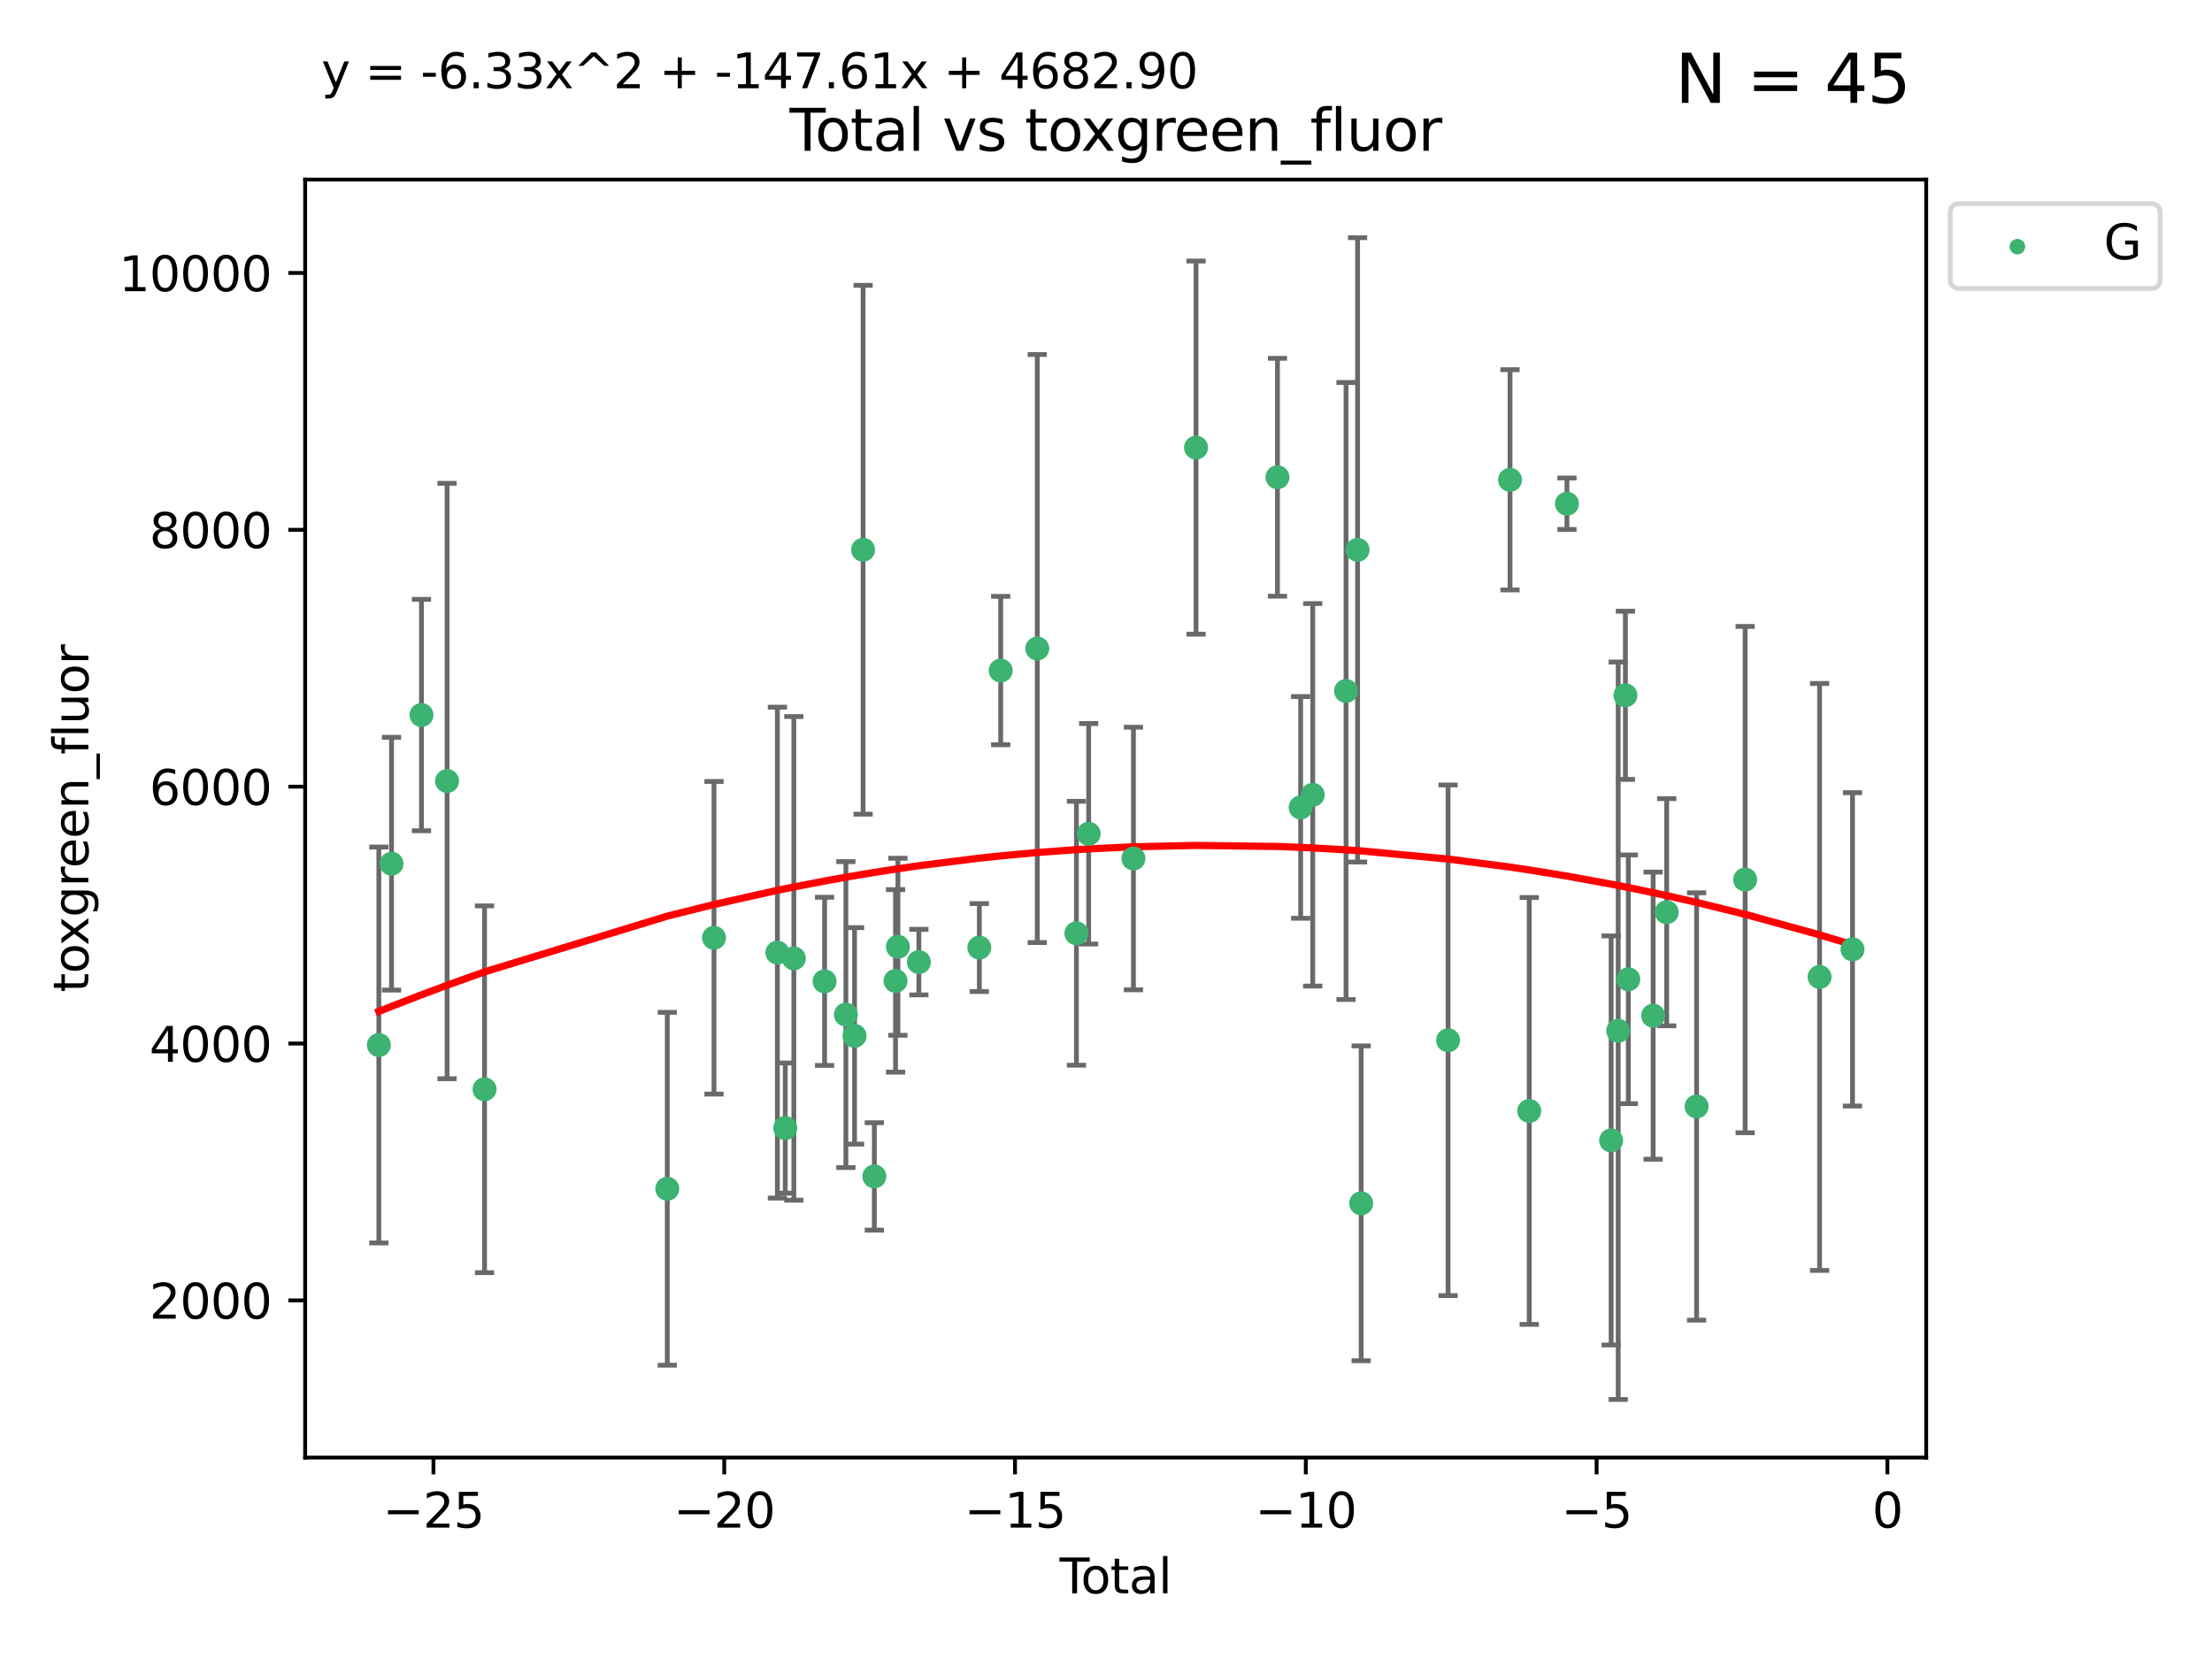<?xml version="1.0" encoding="utf-8" standalone="no"?>
<!DOCTYPE svg PUBLIC "-//W3C//DTD SVG 1.1//EN"
  "http://www.w3.org/Graphics/SVG/1.1/DTD/svg11.dtd">
<svg xmlns:xlink="http://www.w3.org/1999/xlink" width="460.8pt" height="345.6pt" viewBox="0 0 460.8 345.6" xmlns="http://www.w3.org/2000/svg" version="1.1">
 <defs>
  <style type="text/css">*{stroke-linejoin: round; stroke-linecap: butt}</style>
 </defs>
 <g id="figure_1">
  <g id="patch_1">
   <path d="M 0 345.6 
L 460.8 345.6 
L 460.8 0 
L 0 0 
z
" style="fill: #ffffff"/>
  </g>
  <g id="axes_1">
   <g id="patch_2">
    <path d="M 63.571 303.64 
L 401.26 303.64 
L 401.26 37.411 
L 63.571 37.411 
z
" style="fill: #ffffff"/>
   </g>
   <g id="PathCollection_1">
    <defs>
     <path id="maad8ea89c5" d="M 0 1.118 
C 0.297 1.118 0.581 1 0.791 0.791 
C 1 0.581 1.118 0.297 1.118 0 
C 1.118 -0.297 1 -0.581 0.791 -0.791 
C 0.581 -1 0.297 -1.118 0 -1.118 
C -0.297 -1.118 -0.581 -1 -0.791 -0.791 
C -1 -0.581 -1.118 -0.297 -1.118 0 
C -1.118 0.297 -1 0.581 -0.791 0.791 
C -0.581 1 -0.297 1.118 0 1.118 
z
" style="stroke: #3cb371"/>
    </defs>
    <g clip-path="url(#p3336260e0e)">
     <use xlink:href="#maad8ea89c5" x="78.921" y="217.692" style="fill: #3cb371; stroke: #3cb371"/>
     <use xlink:href="#maad8ea89c5" x="81.562" y="179.924" style="fill: #3cb371; stroke: #3cb371"/>
     <use xlink:href="#maad8ea89c5" x="87.8" y="148.955" style="fill: #3cb371; stroke: #3cb371"/>
     <use xlink:href="#maad8ea89c5" x="93.131" y="162.702" style="fill: #3cb371; stroke: #3cb371"/>
     <use xlink:href="#maad8ea89c5" x="100.939" y="226.917" style="fill: #3cb371; stroke: #3cb371"/>
     <use xlink:href="#maad8ea89c5" x="139.007" y="247.642" style="fill: #3cb371; stroke: #3cb371"/>
     <use xlink:href="#maad8ea89c5" x="148.742" y="195.354" style="fill: #3cb371; stroke: #3cb371"/>
     <use xlink:href="#maad8ea89c5" x="161.943" y="198.448" style="fill: #3cb371; stroke: #3cb371"/>
     <use xlink:href="#maad8ea89c5" x="163.585" y="234.997" style="fill: #3cb371; stroke: #3cb371"/>
     <use xlink:href="#maad8ea89c5" x="165.37" y="199.647" style="fill: #3cb371; stroke: #3cb371"/>
     <use xlink:href="#maad8ea89c5" x="171.779" y="204.432" style="fill: #3cb371; stroke: #3cb371"/>
     <use xlink:href="#maad8ea89c5" x="176.214" y="211.359" style="fill: #3cb371; stroke: #3cb371"/>
     <use xlink:href="#maad8ea89c5" x="178.016" y="215.793" style="fill: #3cb371; stroke: #3cb371"/>
     <use xlink:href="#maad8ea89c5" x="179.798" y="114.527" style="fill: #3cb371; stroke: #3cb371"/>
     <use xlink:href="#maad8ea89c5" x="182.142" y="245.07" style="fill: #3cb371; stroke: #3cb371"/>
     <use xlink:href="#maad8ea89c5" x="186.557" y="204.339" style="fill: #3cb371; stroke: #3cb371"/>
     <use xlink:href="#maad8ea89c5" x="187.053" y="197.232" style="fill: #3cb371; stroke: #3cb371"/>
     <use xlink:href="#maad8ea89c5" x="191.418" y="200.427" style="fill: #3cb371; stroke: #3cb371"/>
     <use xlink:href="#maad8ea89c5" x="204.011" y="197.396" style="fill: #3cb371; stroke: #3cb371"/>
     <use xlink:href="#maad8ea89c5" x="208.464" y="139.691" style="fill: #3cb371; stroke: #3cb371"/>
     <use xlink:href="#maad8ea89c5" x="216.081" y="135.098" style="fill: #3cb371; stroke: #3cb371"/>
     <use xlink:href="#maad8ea89c5" x="224.238" y="194.415" style="fill: #3cb371; stroke: #3cb371"/>
     <use xlink:href="#maad8ea89c5" x="226.79" y="173.693" style="fill: #3cb371; stroke: #3cb371"/>
     <use xlink:href="#maad8ea89c5" x="236.117" y="178.846" style="fill: #3cb371; stroke: #3cb371"/>
     <use xlink:href="#maad8ea89c5" x="249.157" y="93.246" style="fill: #3cb371; stroke: #3cb371"/>
     <use xlink:href="#maad8ea89c5" x="266.116" y="99.42" style="fill: #3cb371; stroke: #3cb371"/>
     <use xlink:href="#maad8ea89c5" x="270.948" y="168.202" style="fill: #3cb371; stroke: #3cb371"/>
     <use xlink:href="#maad8ea89c5" x="273.467" y="165.575" style="fill: #3cb371; stroke: #3cb371"/>
     <use xlink:href="#maad8ea89c5" x="280.402" y="143.942" style="fill: #3cb371; stroke: #3cb371"/>
     <use xlink:href="#maad8ea89c5" x="282.809" y="114.54" style="fill: #3cb371; stroke: #3cb371"/>
     <use xlink:href="#maad8ea89c5" x="283.556" y="250.674" style="fill: #3cb371; stroke: #3cb371"/>
     <use xlink:href="#maad8ea89c5" x="301.663" y="216.708" style="fill: #3cb371; stroke: #3cb371"/>
     <use xlink:href="#maad8ea89c5" x="314.565" y="99.96" style="fill: #3cb371; stroke: #3cb371"/>
     <use xlink:href="#maad8ea89c5" x="318.569" y="231.435" style="fill: #3cb371; stroke: #3cb371"/>
     <use xlink:href="#maad8ea89c5" x="326.424" y="104.935" style="fill: #3cb371; stroke: #3cb371"/>
     <use xlink:href="#maad8ea89c5" x="335.629" y="237.574" style="fill: #3cb371; stroke: #3cb371"/>
     <use xlink:href="#maad8ea89c5" x="337.1" y="214.723" style="fill: #3cb371; stroke: #3cb371"/>
     <use xlink:href="#maad8ea89c5" x="338.599" y="144.847" style="fill: #3cb371; stroke: #3cb371"/>
     <use xlink:href="#maad8ea89c5" x="339.206" y="204.003" style="fill: #3cb371; stroke: #3cb371"/>
     <use xlink:href="#maad8ea89c5" x="344.377" y="211.582" style="fill: #3cb371; stroke: #3cb371"/>
     <use xlink:href="#maad8ea89c5" x="347.205" y="190.036" style="fill: #3cb371; stroke: #3cb371"/>
     <use xlink:href="#maad8ea89c5" x="353.435" y="230.501" style="fill: #3cb371; stroke: #3cb371"/>
     <use xlink:href="#maad8ea89c5" x="363.546" y="183.235" style="fill: #3cb371; stroke: #3cb371"/>
     <use xlink:href="#maad8ea89c5" x="379.054" y="203.518" style="fill: #3cb371; stroke: #3cb371"/>
     <use xlink:href="#maad8ea89c5" x="385.911" y="197.768" style="fill: #3cb371; stroke: #3cb371"/>
    </g>
   </g>
   <g id="matplotlib.axis_1">
    <g id="xtick_1">
     <g id="line2d_1">
      <defs>
       <path id="mb32207f433" d="M 0 0 
L 0 3.5 
" style="stroke: #000000; stroke-width: 0.8"/>
      </defs>
      <g>
       <use xlink:href="#mb32207f433" x="90.297" y="303.64" style="stroke: #000000; stroke-width: 0.8"/>
      </g>
     </g>
     <g id="text_1">
      <!-- −25 -->
      <g transform="translate(79.745 318.238)scale(0.1 -0.1)">
       <defs>
        <path id="DejaVuSans-2212" d="M 678 2272 
L 4684 2272 
L 4684 1741 
L 678 1741 
L 678 2272 
z
" transform="scale(0.016)"/>
        <path id="DejaVuSans-32" d="M 1228 531 
L 3431 531 
L 3431 0 
L 469 0 
L 469 531 
Q 828 903 1448 1529 
Q 2069 2156 2228 2338 
Q 2531 2678 2651 2914 
Q 2772 3150 2772 3378 
Q 2772 3750 2511 3984 
Q 2250 4219 1831 4219 
Q 1534 4219 1204 4116 
Q 875 4013 500 3803 
L 500 4441 
Q 881 4594 1212 4672 
Q 1544 4750 1819 4750 
Q 2544 4750 2975 4387 
Q 3406 4025 3406 3419 
Q 3406 3131 3298 2873 
Q 3191 2616 2906 2266 
Q 2828 2175 2409 1742 
Q 1991 1309 1228 531 
z
" transform="scale(0.016)"/>
        <path id="DejaVuSans-35" d="M 691 4666 
L 3169 4666 
L 3169 4134 
L 1269 4134 
L 1269 2991 
Q 1406 3038 1543 3061 
Q 1681 3084 1819 3084 
Q 2600 3084 3056 2656 
Q 3513 2228 3513 1497 
Q 3513 744 3044 326 
Q 2575 -91 1722 -91 
Q 1428 -91 1123 -41 
Q 819 9 494 109 
L 494 744 
Q 775 591 1075 516 
Q 1375 441 1709 441 
Q 2250 441 2565 725 
Q 2881 1009 2881 1497 
Q 2881 1984 2565 2268 
Q 2250 2553 1709 2553 
Q 1456 2553 1204 2497 
Q 953 2441 691 2322 
L 691 4666 
z
" transform="scale(0.016)"/>
       </defs>
       <use xlink:href="#DejaVuSans-2212"/>
       <use xlink:href="#DejaVuSans-32" x="83.789"/>
       <use xlink:href="#DejaVuSans-35" x="147.412"/>
      </g>
     </g>
    </g>
    <g id="xtick_2">
     <g id="line2d_2">
      <g>
       <use xlink:href="#mb32207f433" x="150.873" y="303.64" style="stroke: #000000; stroke-width: 0.8"/>
      </g>
     </g>
     <g id="text_2">
      <!-- −20 -->
      <g transform="translate(140.321 318.238)scale(0.1 -0.1)">
       <defs>
        <path id="DejaVuSans-30" d="M 2034 4250 
Q 1547 4250 1301 3770 
Q 1056 3291 1056 2328 
Q 1056 1369 1301 889 
Q 1547 409 2034 409 
Q 2525 409 2770 889 
Q 3016 1369 3016 2328 
Q 3016 3291 2770 3770 
Q 2525 4250 2034 4250 
z
M 2034 4750 
Q 2819 4750 3233 4129 
Q 3647 3509 3647 2328 
Q 3647 1150 3233 529 
Q 2819 -91 2034 -91 
Q 1250 -91 836 529 
Q 422 1150 422 2328 
Q 422 3509 836 4129 
Q 1250 4750 2034 4750 
z
" transform="scale(0.016)"/>
       </defs>
       <use xlink:href="#DejaVuSans-2212"/>
       <use xlink:href="#DejaVuSans-32" x="83.789"/>
       <use xlink:href="#DejaVuSans-30" x="147.412"/>
      </g>
     </g>
    </g>
    <g id="xtick_3">
     <g id="line2d_3">
      <g>
       <use xlink:href="#mb32207f433" x="211.449" y="303.64" style="stroke: #000000; stroke-width: 0.8"/>
      </g>
     </g>
     <g id="text_3">
      <!-- −15 -->
      <g transform="translate(200.897 318.238)scale(0.1 -0.1)">
       <defs>
        <path id="DejaVuSans-31" d="M 794 531 
L 1825 531 
L 1825 4091 
L 703 3866 
L 703 4441 
L 1819 4666 
L 2450 4666 
L 2450 531 
L 3481 531 
L 3481 0 
L 794 0 
L 794 531 
z
" transform="scale(0.016)"/>
       </defs>
       <use xlink:href="#DejaVuSans-2212"/>
       <use xlink:href="#DejaVuSans-31" x="83.789"/>
       <use xlink:href="#DejaVuSans-35" x="147.412"/>
      </g>
     </g>
    </g>
    <g id="xtick_4">
     <g id="line2d_4">
      <g>
       <use xlink:href="#mb32207f433" x="272.025" y="303.64" style="stroke: #000000; stroke-width: 0.8"/>
      </g>
     </g>
     <g id="text_4">
      <!-- −10 -->
      <g transform="translate(261.473 318.238)scale(0.1 -0.1)">
       <use xlink:href="#DejaVuSans-2212"/>
       <use xlink:href="#DejaVuSans-31" x="83.789"/>
       <use xlink:href="#DejaVuSans-30" x="147.412"/>
      </g>
     </g>
    </g>
    <g id="xtick_5">
     <g id="line2d_5">
      <g>
       <use xlink:href="#mb32207f433" x="332.601" y="303.64" style="stroke: #000000; stroke-width: 0.8"/>
      </g>
     </g>
     <g id="text_5">
      <!-- −5 -->
      <g transform="translate(325.23 318.238)scale(0.1 -0.1)">
       <use xlink:href="#DejaVuSans-2212"/>
       <use xlink:href="#DejaVuSans-35" x="83.789"/>
      </g>
     </g>
    </g>
    <g id="xtick_6">
     <g id="line2d_6">
      <g>
       <use xlink:href="#mb32207f433" x="393.177" y="303.64" style="stroke: #000000; stroke-width: 0.8"/>
      </g>
     </g>
     <g id="text_6">
      <!-- 0 -->
      <g transform="translate(389.996 318.238)scale(0.1 -0.1)">
       <use xlink:href="#DejaVuSans-30"/>
      </g>
     </g>
    </g>
    <g id="text_7">
     <!-- Total -->
     <g transform="translate(220.739 331.917)scale(0.1 -0.1)">
      <defs>
       <path id="DejaVuSans-54" d="M -19 4666 
L 3928 4666 
L 3928 4134 
L 2272 4134 
L 2272 0 
L 1638 0 
L 1638 4134 
L -19 4134 
L -19 4666 
z
" transform="scale(0.016)"/>
       <path id="DejaVuSans-6f" d="M 1959 3097 
Q 1497 3097 1228 2736 
Q 959 2375 959 1747 
Q 959 1119 1226 758 
Q 1494 397 1959 397 
Q 2419 397 2687 759 
Q 2956 1122 2956 1747 
Q 2956 2369 2687 2733 
Q 2419 3097 1959 3097 
z
M 1959 3584 
Q 2709 3584 3137 3096 
Q 3566 2609 3566 1747 
Q 3566 888 3137 398 
Q 2709 -91 1959 -91 
Q 1206 -91 779 398 
Q 353 888 353 1747 
Q 353 2609 779 3096 
Q 1206 3584 1959 3584 
z
" transform="scale(0.016)"/>
       <path id="DejaVuSans-74" d="M 1172 4494 
L 1172 3500 
L 2356 3500 
L 2356 3053 
L 1172 3053 
L 1172 1153 
Q 1172 725 1289 603 
Q 1406 481 1766 481 
L 2356 481 
L 2356 0 
L 1766 0 
Q 1100 0 847 248 
Q 594 497 594 1153 
L 594 3053 
L 172 3053 
L 172 3500 
L 594 3500 
L 594 4494 
L 1172 4494 
z
" transform="scale(0.016)"/>
       <path id="DejaVuSans-61" d="M 2194 1759 
Q 1497 1759 1228 1600 
Q 959 1441 959 1056 
Q 959 750 1161 570 
Q 1363 391 1709 391 
Q 2188 391 2477 730 
Q 2766 1069 2766 1631 
L 2766 1759 
L 2194 1759 
z
M 3341 1997 
L 3341 0 
L 2766 0 
L 2766 531 
Q 2569 213 2275 61 
Q 1981 -91 1556 -91 
Q 1019 -91 701 211 
Q 384 513 384 1019 
Q 384 1609 779 1909 
Q 1175 2209 1959 2209 
L 2766 2209 
L 2766 2266 
Q 2766 2663 2505 2880 
Q 2244 3097 1772 3097 
Q 1472 3097 1187 3025 
Q 903 2953 641 2809 
L 641 3341 
Q 956 3463 1253 3523 
Q 1550 3584 1831 3584 
Q 2591 3584 2966 3190 
Q 3341 2797 3341 1997 
z
" transform="scale(0.016)"/>
       <path id="DejaVuSans-6c" d="M 603 4863 
L 1178 4863 
L 1178 0 
L 603 0 
L 603 4863 
z
" transform="scale(0.016)"/>
      </defs>
      <use xlink:href="#DejaVuSans-54"/>
      <use xlink:href="#DejaVuSans-6f" x="44.084"/>
      <use xlink:href="#DejaVuSans-74" x="105.266"/>
      <use xlink:href="#DejaVuSans-61" x="144.475"/>
      <use xlink:href="#DejaVuSans-6c" x="205.754"/>
     </g>
    </g>
   </g>
   <g id="matplotlib.axis_2">
    <g id="ytick_1">
     <g id="line2d_7">
      <defs>
       <path id="mdc0aa11289" d="M 0 0 
L -3.5 0 
" style="stroke: #000000; stroke-width: 0.8"/>
      </defs>
      <g>
       <use xlink:href="#mdc0aa11289" x="63.571" y="270.896" style="stroke: #000000; stroke-width: 0.8"/>
      </g>
     </g>
     <g id="text_8">
      <!-- 2000 -->
      <g transform="translate(31.121 274.695)scale(0.1 -0.1)">
       <use xlink:href="#DejaVuSans-32"/>
       <use xlink:href="#DejaVuSans-30" x="63.623"/>
       <use xlink:href="#DejaVuSans-30" x="127.246"/>
       <use xlink:href="#DejaVuSans-30" x="190.869"/>
      </g>
     </g>
    </g>
    <g id="ytick_2">
     <g id="line2d_8">
      <g>
       <use xlink:href="#mdc0aa11289" x="63.571" y="217.387" style="stroke: #000000; stroke-width: 0.8"/>
      </g>
     </g>
     <g id="text_9">
      <!-- 4000 -->
      <g transform="translate(31.121 221.187)scale(0.1 -0.1)">
       <defs>
        <path id="DejaVuSans-34" d="M 2419 4116 
L 825 1625 
L 2419 1625 
L 2419 4116 
z
M 2253 4666 
L 3047 4666 
L 3047 1625 
L 3713 1625 
L 3713 1100 
L 3047 1100 
L 3047 0 
L 2419 0 
L 2419 1100 
L 313 1100 
L 313 1709 
L 2253 4666 
z
" transform="scale(0.016)"/>
       </defs>
       <use xlink:href="#DejaVuSans-34"/>
       <use xlink:href="#DejaVuSans-30" x="63.623"/>
       <use xlink:href="#DejaVuSans-30" x="127.246"/>
       <use xlink:href="#DejaVuSans-30" x="190.869"/>
      </g>
     </g>
    </g>
    <g id="ytick_3">
     <g id="line2d_9">
      <g>
       <use xlink:href="#mdc0aa11289" x="63.571" y="163.879" style="stroke: #000000; stroke-width: 0.8"/>
      </g>
     </g>
     <g id="text_10">
      <!-- 6000 -->
      <g transform="translate(31.121 167.678)scale(0.1 -0.1)">
       <defs>
        <path id="DejaVuSans-36" d="M 2113 2584 
Q 1688 2584 1439 2293 
Q 1191 2003 1191 1497 
Q 1191 994 1439 701 
Q 1688 409 2113 409 
Q 2538 409 2786 701 
Q 3034 994 3034 1497 
Q 3034 2003 2786 2293 
Q 2538 2584 2113 2584 
z
M 3366 4563 
L 3366 3988 
Q 3128 4100 2886 4159 
Q 2644 4219 2406 4219 
Q 1781 4219 1451 3797 
Q 1122 3375 1075 2522 
Q 1259 2794 1537 2939 
Q 1816 3084 2150 3084 
Q 2853 3084 3261 2657 
Q 3669 2231 3669 1497 
Q 3669 778 3244 343 
Q 2819 -91 2113 -91 
Q 1303 -91 875 529 
Q 447 1150 447 2328 
Q 447 3434 972 4092 
Q 1497 4750 2381 4750 
Q 2619 4750 2861 4703 
Q 3103 4656 3366 4563 
z
" transform="scale(0.016)"/>
       </defs>
       <use xlink:href="#DejaVuSans-36"/>
       <use xlink:href="#DejaVuSans-30" x="63.623"/>
       <use xlink:href="#DejaVuSans-30" x="127.246"/>
       <use xlink:href="#DejaVuSans-30" x="190.869"/>
      </g>
     </g>
    </g>
    <g id="ytick_4">
     <g id="line2d_10">
      <g>
       <use xlink:href="#mdc0aa11289" x="63.571" y="110.37" style="stroke: #000000; stroke-width: 0.8"/>
      </g>
     </g>
     <g id="text_11">
      <!-- 8000 -->
      <g transform="translate(31.121 114.169)scale(0.1 -0.1)">
       <defs>
        <path id="DejaVuSans-38" d="M 2034 2216 
Q 1584 2216 1326 1975 
Q 1069 1734 1069 1313 
Q 1069 891 1326 650 
Q 1584 409 2034 409 
Q 2484 409 2743 651 
Q 3003 894 3003 1313 
Q 3003 1734 2745 1975 
Q 2488 2216 2034 2216 
z
M 1403 2484 
Q 997 2584 770 2862 
Q 544 3141 544 3541 
Q 544 4100 942 4425 
Q 1341 4750 2034 4750 
Q 2731 4750 3128 4425 
Q 3525 4100 3525 3541 
Q 3525 3141 3298 2862 
Q 3072 2584 2669 2484 
Q 3125 2378 3379 2068 
Q 3634 1759 3634 1313 
Q 3634 634 3220 271 
Q 2806 -91 2034 -91 
Q 1263 -91 848 271 
Q 434 634 434 1313 
Q 434 1759 690 2068 
Q 947 2378 1403 2484 
z
M 1172 3481 
Q 1172 3119 1398 2916 
Q 1625 2713 2034 2713 
Q 2441 2713 2670 2916 
Q 2900 3119 2900 3481 
Q 2900 3844 2670 4047 
Q 2441 4250 2034 4250 
Q 1625 4250 1398 4047 
Q 1172 3844 1172 3481 
z
" transform="scale(0.016)"/>
       </defs>
       <use xlink:href="#DejaVuSans-38"/>
       <use xlink:href="#DejaVuSans-30" x="63.623"/>
       <use xlink:href="#DejaVuSans-30" x="127.246"/>
       <use xlink:href="#DejaVuSans-30" x="190.869"/>
      </g>
     </g>
    </g>
    <g id="ytick_5">
     <g id="line2d_11">
      <g>
       <use xlink:href="#mdc0aa11289" x="63.571" y="56.861" style="stroke: #000000; stroke-width: 0.8"/>
      </g>
     </g>
     <g id="text_12">
      <!-- 10000 -->
      <g transform="translate(24.759 60.661)scale(0.1 -0.1)">
       <use xlink:href="#DejaVuSans-31"/>
       <use xlink:href="#DejaVuSans-30" x="63.623"/>
       <use xlink:href="#DejaVuSans-30" x="127.246"/>
       <use xlink:href="#DejaVuSans-30" x="190.869"/>
       <use xlink:href="#DejaVuSans-30" x="254.492"/>
      </g>
     </g>
    </g>
    <g id="text_13">
     <!-- toxgreen_fluor -->
     <g transform="translate(18.401 206.72)rotate(-90)scale(0.1 -0.1)">
      <defs>
       <path id="DejaVuSans-78" d="M 3513 3500 
L 2247 1797 
L 3578 0 
L 2900 0 
L 1881 1375 
L 863 0 
L 184 0 
L 1544 1831 
L 300 3500 
L 978 3500 
L 1906 2253 
L 2834 3500 
L 3513 3500 
z
" transform="scale(0.016)"/>
       <path id="DejaVuSans-67" d="M 2906 1791 
Q 2906 2416 2648 2759 
Q 2391 3103 1925 3103 
Q 1463 3103 1205 2759 
Q 947 2416 947 1791 
Q 947 1169 1205 825 
Q 1463 481 1925 481 
Q 2391 481 2648 825 
Q 2906 1169 2906 1791 
z
M 3481 434 
Q 3481 -459 3084 -895 
Q 2688 -1331 1869 -1331 
Q 1566 -1331 1297 -1286 
Q 1028 -1241 775 -1147 
L 775 -588 
Q 1028 -725 1275 -790 
Q 1522 -856 1778 -856 
Q 2344 -856 2625 -561 
Q 2906 -266 2906 331 
L 2906 616 
Q 2728 306 2450 153 
Q 2172 0 1784 0 
Q 1141 0 747 490 
Q 353 981 353 1791 
Q 353 2603 747 3093 
Q 1141 3584 1784 3584 
Q 2172 3584 2450 3431 
Q 2728 3278 2906 2969 
L 2906 3500 
L 3481 3500 
L 3481 434 
z
" transform="scale(0.016)"/>
       <path id="DejaVuSans-72" d="M 2631 2963 
Q 2534 3019 2420 3045 
Q 2306 3072 2169 3072 
Q 1681 3072 1420 2755 
Q 1159 2438 1159 1844 
L 1159 0 
L 581 0 
L 581 3500 
L 1159 3500 
L 1159 2956 
Q 1341 3275 1631 3429 
Q 1922 3584 2338 3584 
Q 2397 3584 2469 3576 
Q 2541 3569 2628 3553 
L 2631 2963 
z
" transform="scale(0.016)"/>
       <path id="DejaVuSans-65" d="M 3597 1894 
L 3597 1613 
L 953 1613 
Q 991 1019 1311 708 
Q 1631 397 2203 397 
Q 2534 397 2845 478 
Q 3156 559 3463 722 
L 3463 178 
Q 3153 47 2828 -22 
Q 2503 -91 2169 -91 
Q 1331 -91 842 396 
Q 353 884 353 1716 
Q 353 2575 817 3079 
Q 1281 3584 2069 3584 
Q 2775 3584 3186 3129 
Q 3597 2675 3597 1894 
z
M 3022 2063 
Q 3016 2534 2758 2815 
Q 2500 3097 2075 3097 
Q 1594 3097 1305 2825 
Q 1016 2553 972 2059 
L 3022 2063 
z
" transform="scale(0.016)"/>
       <path id="DejaVuSans-6e" d="M 3513 2113 
L 3513 0 
L 2938 0 
L 2938 2094 
Q 2938 2591 2744 2837 
Q 2550 3084 2163 3084 
Q 1697 3084 1428 2787 
Q 1159 2491 1159 1978 
L 1159 0 
L 581 0 
L 581 3500 
L 1159 3500 
L 1159 2956 
Q 1366 3272 1645 3428 
Q 1925 3584 2291 3584 
Q 2894 3584 3203 3211 
Q 3513 2838 3513 2113 
z
" transform="scale(0.016)"/>
       <path id="DejaVuSans-5f" d="M 3263 -1063 
L 3263 -1509 
L -63 -1509 
L -63 -1063 
L 3263 -1063 
z
" transform="scale(0.016)"/>
       <path id="DejaVuSans-66" d="M 2375 4863 
L 2375 4384 
L 1825 4384 
Q 1516 4384 1395 4259 
Q 1275 4134 1275 3809 
L 1275 3500 
L 2222 3500 
L 2222 3053 
L 1275 3053 
L 1275 0 
L 697 0 
L 697 3053 
L 147 3053 
L 147 3500 
L 697 3500 
L 697 3744 
Q 697 4328 969 4595 
Q 1241 4863 1831 4863 
L 2375 4863 
z
" transform="scale(0.016)"/>
       <path id="DejaVuSans-75" d="M 544 1381 
L 544 3500 
L 1119 3500 
L 1119 1403 
Q 1119 906 1312 657 
Q 1506 409 1894 409 
Q 2359 409 2629 706 
Q 2900 1003 2900 1516 
L 2900 3500 
L 3475 3500 
L 3475 0 
L 2900 0 
L 2900 538 
Q 2691 219 2414 64 
Q 2138 -91 1772 -91 
Q 1169 -91 856 284 
Q 544 659 544 1381 
z
M 1991 3584 
L 1991 3584 
z
" transform="scale(0.016)"/>
      </defs>
      <use xlink:href="#DejaVuSans-74"/>
      <use xlink:href="#DejaVuSans-6f" x="39.209"/>
      <use xlink:href="#DejaVuSans-78" x="97.266"/>
      <use xlink:href="#DejaVuSans-67" x="156.445"/>
      <use xlink:href="#DejaVuSans-72" x="219.922"/>
      <use xlink:href="#DejaVuSans-65" x="258.785"/>
      <use xlink:href="#DejaVuSans-65" x="320.309"/>
      <use xlink:href="#DejaVuSans-6e" x="381.832"/>
      <use xlink:href="#DejaVuSans-5f" x="445.211"/>
      <use xlink:href="#DejaVuSans-66" x="495.211"/>
      <use xlink:href="#DejaVuSans-6c" x="530.416"/>
      <use xlink:href="#DejaVuSans-75" x="558.199"/>
      <use xlink:href="#DejaVuSans-6f" x="621.578"/>
      <use xlink:href="#DejaVuSans-72" x="682.76"/>
     </g>
    </g>
   </g>
   <g id="LineCollection_1">
    <path d="M 78.921 258.929 
L 78.921 176.455 
" clip-path="url(#p3336260e0e)" style="fill: none; stroke: #696969"/>
    <path d="M 81.562 206.253 
L 81.562 153.596 
" clip-path="url(#p3336260e0e)" style="fill: none; stroke: #696969"/>
    <path d="M 87.8 173.059 
L 87.8 124.851 
" clip-path="url(#p3336260e0e)" style="fill: none; stroke: #696969"/>
    <path d="M 93.131 224.724 
L 93.131 100.679 
" clip-path="url(#p3336260e0e)" style="fill: none; stroke: #696969"/>
    <path d="M 100.939 265.123 
L 100.939 188.71 
" clip-path="url(#p3336260e0e)" style="fill: none; stroke: #696969"/>
    <path d="M 139.007 284.396 
L 139.007 210.889 
" clip-path="url(#p3336260e0e)" style="fill: none; stroke: #696969"/>
    <path d="M 148.742 227.918 
L 148.742 162.79 
" clip-path="url(#p3336260e0e)" style="fill: none; stroke: #696969"/>
    <path d="M 161.943 249.582 
L 161.943 147.314 
" clip-path="url(#p3336260e0e)" style="fill: none; stroke: #696969"/>
    <path d="M 163.585 248.553 
L 163.585 221.44 
" clip-path="url(#p3336260e0e)" style="fill: none; stroke: #696969"/>
    <path d="M 165.37 250.025 
L 165.37 149.269 
" clip-path="url(#p3336260e0e)" style="fill: none; stroke: #696969"/>
    <path d="M 171.779 221.948 
L 171.779 186.916 
" clip-path="url(#p3336260e0e)" style="fill: none; stroke: #696969"/>
    <path d="M 176.214 243.226 
L 176.214 179.491 
" clip-path="url(#p3336260e0e)" style="fill: none; stroke: #696969"/>
    <path d="M 178.016 238.345 
L 178.016 193.242 
" clip-path="url(#p3336260e0e)" style="fill: none; stroke: #696969"/>
    <path d="M 179.798 169.607 
L 179.798 59.447 
" clip-path="url(#p3336260e0e)" style="fill: none; stroke: #696969"/>
    <path d="M 182.142 256.253 
L 182.142 233.886 
" clip-path="url(#p3336260e0e)" style="fill: none; stroke: #696969"/>
    <path d="M 186.557 223.348 
L 186.557 185.329 
" clip-path="url(#p3336260e0e)" style="fill: none; stroke: #696969"/>
    <path d="M 187.053 215.674 
L 187.053 178.79 
" clip-path="url(#p3336260e0e)" style="fill: none; stroke: #696969"/>
    <path d="M 191.418 207.255 
L 191.418 193.598 
" clip-path="url(#p3336260e0e)" style="fill: none; stroke: #696969"/>
    <path d="M 204.011 206.557 
L 204.011 188.234 
" clip-path="url(#p3336260e0e)" style="fill: none; stroke: #696969"/>
    <path d="M 208.464 155.142 
L 208.464 124.24 
" clip-path="url(#p3336260e0e)" style="fill: none; stroke: #696969"/>
    <path d="M 216.081 196.351 
L 216.081 73.845 
" clip-path="url(#p3336260e0e)" style="fill: none; stroke: #696969"/>
    <path d="M 224.238 221.906 
L 224.238 166.924 
" clip-path="url(#p3336260e0e)" style="fill: none; stroke: #696969"/>
    <path d="M 226.79 196.66 
L 226.79 150.725 
" clip-path="url(#p3336260e0e)" style="fill: none; stroke: #696969"/>
    <path d="M 236.117 206.198 
L 236.117 151.495 
" clip-path="url(#p3336260e0e)" style="fill: none; stroke: #696969"/>
    <path d="M 249.157 132.111 
L 249.157 54.382 
" clip-path="url(#p3336260e0e)" style="fill: none; stroke: #696969"/>
    <path d="M 266.116 124.198 
L 266.116 74.642 
" clip-path="url(#p3336260e0e)" style="fill: none; stroke: #696969"/>
    <path d="M 270.948 191.296 
L 270.948 145.108 
" clip-path="url(#p3336260e0e)" style="fill: none; stroke: #696969"/>
    <path d="M 273.467 205.409 
L 273.467 125.741 
" clip-path="url(#p3336260e0e)" style="fill: none; stroke: #696969"/>
    <path d="M 280.402 208.21 
L 280.402 79.674 
" clip-path="url(#p3336260e0e)" style="fill: none; stroke: #696969"/>
    <path d="M 282.809 179.567 
L 282.809 49.513 
" clip-path="url(#p3336260e0e)" style="fill: none; stroke: #696969"/>
    <path d="M 283.556 283.467 
L 283.556 217.881 
" clip-path="url(#p3336260e0e)" style="fill: none; stroke: #696969"/>
    <path d="M 301.663 269.896 
L 301.663 163.52 
" clip-path="url(#p3336260e0e)" style="fill: none; stroke: #696969"/>
    <path d="M 314.565 122.902 
L 314.565 77.017 
" clip-path="url(#p3336260e0e)" style="fill: none; stroke: #696969"/>
    <path d="M 318.569 275.897 
L 318.569 186.972 
" clip-path="url(#p3336260e0e)" style="fill: none; stroke: #696969"/>
    <path d="M 326.424 110.298 
L 326.424 99.572 
" clip-path="url(#p3336260e0e)" style="fill: none; stroke: #696969"/>
    <path d="M 335.629 280.184 
L 335.629 194.964 
" clip-path="url(#p3336260e0e)" style="fill: none; stroke: #696969"/>
    <path d="M 337.1 291.539 
L 337.1 137.908 
" clip-path="url(#p3336260e0e)" style="fill: none; stroke: #696969"/>
    <path d="M 338.599 162.365 
L 338.599 127.328 
" clip-path="url(#p3336260e0e)" style="fill: none; stroke: #696969"/>
    <path d="M 339.206 229.913 
L 339.206 178.093 
" clip-path="url(#p3336260e0e)" style="fill: none; stroke: #696969"/>
    <path d="M 344.377 241.491 
L 344.377 181.673 
" clip-path="url(#p3336260e0e)" style="fill: none; stroke: #696969"/>
    <path d="M 347.205 213.696 
L 347.205 166.376 
" clip-path="url(#p3336260e0e)" style="fill: none; stroke: #696969"/>
    <path d="M 353.435 275.01 
L 353.435 185.991 
" clip-path="url(#p3336260e0e)" style="fill: none; stroke: #696969"/>
    <path d="M 363.546 235.971 
L 363.546 130.5 
" clip-path="url(#p3336260e0e)" style="fill: none; stroke: #696969"/>
    <path d="M 379.054 264.656 
L 379.054 142.38 
" clip-path="url(#p3336260e0e)" style="fill: none; stroke: #696969"/>
    <path d="M 385.911 230.409 
L 385.911 165.127 
" clip-path="url(#p3336260e0e)" style="fill: none; stroke: #696969"/>
   </g>
   <g id="line2d_12">
    <defs>
     <path id="m06a34a57e5" d="M 2 0 
L -2 -0 
" style="stroke: #696969"/>
    </defs>
    <g clip-path="url(#p3336260e0e)">
     <use xlink:href="#m06a34a57e5" x="78.921" y="258.929" style="fill: #696969; stroke: #696969"/>
     <use xlink:href="#m06a34a57e5" x="81.562" y="206.253" style="fill: #696969; stroke: #696969"/>
     <use xlink:href="#m06a34a57e5" x="87.8" y="173.059" style="fill: #696969; stroke: #696969"/>
     <use xlink:href="#m06a34a57e5" x="93.131" y="224.724" style="fill: #696969; stroke: #696969"/>
     <use xlink:href="#m06a34a57e5" x="100.939" y="265.123" style="fill: #696969; stroke: #696969"/>
     <use xlink:href="#m06a34a57e5" x="139.007" y="284.396" style="fill: #696969; stroke: #696969"/>
     <use xlink:href="#m06a34a57e5" x="148.742" y="227.918" style="fill: #696969; stroke: #696969"/>
     <use xlink:href="#m06a34a57e5" x="161.943" y="249.582" style="fill: #696969; stroke: #696969"/>
     <use xlink:href="#m06a34a57e5" x="163.585" y="248.553" style="fill: #696969; stroke: #696969"/>
     <use xlink:href="#m06a34a57e5" x="165.37" y="250.025" style="fill: #696969; stroke: #696969"/>
     <use xlink:href="#m06a34a57e5" x="171.779" y="221.948" style="fill: #696969; stroke: #696969"/>
     <use xlink:href="#m06a34a57e5" x="176.214" y="243.226" style="fill: #696969; stroke: #696969"/>
     <use xlink:href="#m06a34a57e5" x="178.016" y="238.345" style="fill: #696969; stroke: #696969"/>
     <use xlink:href="#m06a34a57e5" x="179.798" y="169.607" style="fill: #696969; stroke: #696969"/>
     <use xlink:href="#m06a34a57e5" x="182.142" y="256.253" style="fill: #696969; stroke: #696969"/>
     <use xlink:href="#m06a34a57e5" x="186.557" y="223.348" style="fill: #696969; stroke: #696969"/>
     <use xlink:href="#m06a34a57e5" x="187.053" y="215.674" style="fill: #696969; stroke: #696969"/>
     <use xlink:href="#m06a34a57e5" x="191.418" y="207.255" style="fill: #696969; stroke: #696969"/>
     <use xlink:href="#m06a34a57e5" x="204.011" y="206.557" style="fill: #696969; stroke: #696969"/>
     <use xlink:href="#m06a34a57e5" x="208.464" y="155.142" style="fill: #696969; stroke: #696969"/>
     <use xlink:href="#m06a34a57e5" x="216.081" y="196.351" style="fill: #696969; stroke: #696969"/>
     <use xlink:href="#m06a34a57e5" x="224.238" y="221.906" style="fill: #696969; stroke: #696969"/>
     <use xlink:href="#m06a34a57e5" x="226.79" y="196.66" style="fill: #696969; stroke: #696969"/>
     <use xlink:href="#m06a34a57e5" x="236.117" y="206.198" style="fill: #696969; stroke: #696969"/>
     <use xlink:href="#m06a34a57e5" x="249.157" y="132.111" style="fill: #696969; stroke: #696969"/>
     <use xlink:href="#m06a34a57e5" x="266.116" y="124.198" style="fill: #696969; stroke: #696969"/>
     <use xlink:href="#m06a34a57e5" x="270.948" y="191.296" style="fill: #696969; stroke: #696969"/>
     <use xlink:href="#m06a34a57e5" x="273.467" y="205.409" style="fill: #696969; stroke: #696969"/>
     <use xlink:href="#m06a34a57e5" x="280.402" y="208.21" style="fill: #696969; stroke: #696969"/>
     <use xlink:href="#m06a34a57e5" x="282.809" y="179.567" style="fill: #696969; stroke: #696969"/>
     <use xlink:href="#m06a34a57e5" x="283.556" y="283.467" style="fill: #696969; stroke: #696969"/>
     <use xlink:href="#m06a34a57e5" x="301.663" y="269.896" style="fill: #696969; stroke: #696969"/>
     <use xlink:href="#m06a34a57e5" x="314.565" y="122.902" style="fill: #696969; stroke: #696969"/>
     <use xlink:href="#m06a34a57e5" x="318.569" y="275.897" style="fill: #696969; stroke: #696969"/>
     <use xlink:href="#m06a34a57e5" x="326.424" y="110.298" style="fill: #696969; stroke: #696969"/>
     <use xlink:href="#m06a34a57e5" x="335.629" y="280.184" style="fill: #696969; stroke: #696969"/>
     <use xlink:href="#m06a34a57e5" x="337.1" y="291.539" style="fill: #696969; stroke: #696969"/>
     <use xlink:href="#m06a34a57e5" x="338.599" y="162.365" style="fill: #696969; stroke: #696969"/>
     <use xlink:href="#m06a34a57e5" x="339.206" y="229.913" style="fill: #696969; stroke: #696969"/>
     <use xlink:href="#m06a34a57e5" x="344.377" y="241.491" style="fill: #696969; stroke: #696969"/>
     <use xlink:href="#m06a34a57e5" x="347.205" y="213.696" style="fill: #696969; stroke: #696969"/>
     <use xlink:href="#m06a34a57e5" x="353.435" y="275.01" style="fill: #696969; stroke: #696969"/>
     <use xlink:href="#m06a34a57e5" x="363.546" y="235.971" style="fill: #696969; stroke: #696969"/>
     <use xlink:href="#m06a34a57e5" x="379.054" y="264.656" style="fill: #696969; stroke: #696969"/>
     <use xlink:href="#m06a34a57e5" x="385.911" y="230.409" style="fill: #696969; stroke: #696969"/>
    </g>
   </g>
   <g id="line2d_13">
    <g clip-path="url(#p3336260e0e)">
     <use xlink:href="#m06a34a57e5" x="78.921" y="176.455" style="fill: #696969; stroke: #696969"/>
     <use xlink:href="#m06a34a57e5" x="81.562" y="153.596" style="fill: #696969; stroke: #696969"/>
     <use xlink:href="#m06a34a57e5" x="87.8" y="124.851" style="fill: #696969; stroke: #696969"/>
     <use xlink:href="#m06a34a57e5" x="93.131" y="100.679" style="fill: #696969; stroke: #696969"/>
     <use xlink:href="#m06a34a57e5" x="100.939" y="188.71" style="fill: #696969; stroke: #696969"/>
     <use xlink:href="#m06a34a57e5" x="139.007" y="210.889" style="fill: #696969; stroke: #696969"/>
     <use xlink:href="#m06a34a57e5" x="148.742" y="162.79" style="fill: #696969; stroke: #696969"/>
     <use xlink:href="#m06a34a57e5" x="161.943" y="147.314" style="fill: #696969; stroke: #696969"/>
     <use xlink:href="#m06a34a57e5" x="163.585" y="221.44" style="fill: #696969; stroke: #696969"/>
     <use xlink:href="#m06a34a57e5" x="165.37" y="149.269" style="fill: #696969; stroke: #696969"/>
     <use xlink:href="#m06a34a57e5" x="171.779" y="186.916" style="fill: #696969; stroke: #696969"/>
     <use xlink:href="#m06a34a57e5" x="176.214" y="179.491" style="fill: #696969; stroke: #696969"/>
     <use xlink:href="#m06a34a57e5" x="178.016" y="193.242" style="fill: #696969; stroke: #696969"/>
     <use xlink:href="#m06a34a57e5" x="179.798" y="59.447" style="fill: #696969; stroke: #696969"/>
     <use xlink:href="#m06a34a57e5" x="182.142" y="233.886" style="fill: #696969; stroke: #696969"/>
     <use xlink:href="#m06a34a57e5" x="186.557" y="185.329" style="fill: #696969; stroke: #696969"/>
     <use xlink:href="#m06a34a57e5" x="187.053" y="178.79" style="fill: #696969; stroke: #696969"/>
     <use xlink:href="#m06a34a57e5" x="191.418" y="193.598" style="fill: #696969; stroke: #696969"/>
     <use xlink:href="#m06a34a57e5" x="204.011" y="188.234" style="fill: #696969; stroke: #696969"/>
     <use xlink:href="#m06a34a57e5" x="208.464" y="124.24" style="fill: #696969; stroke: #696969"/>
     <use xlink:href="#m06a34a57e5" x="216.081" y="73.845" style="fill: #696969; stroke: #696969"/>
     <use xlink:href="#m06a34a57e5" x="224.238" y="166.924" style="fill: #696969; stroke: #696969"/>
     <use xlink:href="#m06a34a57e5" x="226.79" y="150.725" style="fill: #696969; stroke: #696969"/>
     <use xlink:href="#m06a34a57e5" x="236.117" y="151.495" style="fill: #696969; stroke: #696969"/>
     <use xlink:href="#m06a34a57e5" x="249.157" y="54.382" style="fill: #696969; stroke: #696969"/>
     <use xlink:href="#m06a34a57e5" x="266.116" y="74.642" style="fill: #696969; stroke: #696969"/>
     <use xlink:href="#m06a34a57e5" x="270.948" y="145.108" style="fill: #696969; stroke: #696969"/>
     <use xlink:href="#m06a34a57e5" x="273.467" y="125.741" style="fill: #696969; stroke: #696969"/>
     <use xlink:href="#m06a34a57e5" x="280.402" y="79.674" style="fill: #696969; stroke: #696969"/>
     <use xlink:href="#m06a34a57e5" x="282.809" y="49.513" style="fill: #696969; stroke: #696969"/>
     <use xlink:href="#m06a34a57e5" x="283.556" y="217.881" style="fill: #696969; stroke: #696969"/>
     <use xlink:href="#m06a34a57e5" x="301.663" y="163.52" style="fill: #696969; stroke: #696969"/>
     <use xlink:href="#m06a34a57e5" x="314.565" y="77.017" style="fill: #696969; stroke: #696969"/>
     <use xlink:href="#m06a34a57e5" x="318.569" y="186.972" style="fill: #696969; stroke: #696969"/>
     <use xlink:href="#m06a34a57e5" x="326.424" y="99.572" style="fill: #696969; stroke: #696969"/>
     <use xlink:href="#m06a34a57e5" x="335.629" y="194.964" style="fill: #696969; stroke: #696969"/>
     <use xlink:href="#m06a34a57e5" x="337.1" y="137.908" style="fill: #696969; stroke: #696969"/>
     <use xlink:href="#m06a34a57e5" x="338.599" y="127.328" style="fill: #696969; stroke: #696969"/>
     <use xlink:href="#m06a34a57e5" x="339.206" y="178.093" style="fill: #696969; stroke: #696969"/>
     <use xlink:href="#m06a34a57e5" x="344.377" y="181.673" style="fill: #696969; stroke: #696969"/>
     <use xlink:href="#m06a34a57e5" x="347.205" y="166.376" style="fill: #696969; stroke: #696969"/>
     <use xlink:href="#m06a34a57e5" x="353.435" y="185.991" style="fill: #696969; stroke: #696969"/>
     <use xlink:href="#m06a34a57e5" x="363.546" y="130.5" style="fill: #696969; stroke: #696969"/>
     <use xlink:href="#m06a34a57e5" x="379.054" y="142.38" style="fill: #696969; stroke: #696969"/>
     <use xlink:href="#m06a34a57e5" x="385.911" y="165.127" style="fill: #696969; stroke: #696969"/>
    </g>
   </g>
   <g id="line2d_14">
    <path d="M 78.921 210.694 
L 81.562 209.646 
L 87.8 207.236 
L 93.131 205.248 
L 100.939 202.454 
L 139.007 190.848 
L 148.742 188.418 
L 161.943 185.471 
L 163.585 185.133 
L 165.37 184.772 
L 171.779 183.538 
L 176.214 182.739 
L 178.016 182.427 
L 179.798 182.126 
L 182.142 181.742 
L 186.557 181.052 
L 187.053 180.978 
L 191.418 180.345 
L 204.011 178.766 
L 208.464 178.296 
L 216.081 177.597 
L 224.238 176.997 
L 226.79 176.841 
L 236.117 176.399 
L 249.157 176.117 
L 266.116 176.337 
L 270.948 176.522 
L 273.467 176.639 
L 280.402 177.038 
L 282.809 177.203 
L 283.556 177.257 
L 301.663 178.954 
L 314.565 180.626 
L 318.569 181.223 
L 326.424 182.502 
L 335.629 184.181 
L 337.1 184.468 
L 338.599 184.765 
L 339.206 184.887 
L 344.377 185.959 
L 347.205 186.571 
L 353.435 187.985 
L 363.546 190.472 
L 379.054 194.744 
L 385.911 196.809 
" clip-path="url(#p3336260e0e)" style="fill: none; stroke: #ff0000; stroke-width: 1.5; stroke-linecap: square"/>
   </g>
   <g id="line2d_15">
    <defs>
     <path id="m1909878163" d="M 0 2 
C 0.53 2 1.039 1.789 1.414 1.414 
C 1.789 1.039 2 0.53 2 0 
C 2 -0.53 1.789 -1.039 1.414 -1.414 
C 1.039 -1.789 0.53 -2 0 -2 
C -0.53 -2 -1.039 -1.789 -1.414 -1.414 
C -1.789 -1.039 -2 -0.53 -2 0 
C -2 0.53 -1.789 1.039 -1.414 1.414 
C -1.039 1.789 -0.53 2 0 2 
z
" style="stroke: #3cb371"/>
    </defs>
    <g clip-path="url(#p3336260e0e)">
     <use xlink:href="#m1909878163" x="78.921" y="217.692" style="fill: #3cb371; stroke: #3cb371"/>
     <use xlink:href="#m1909878163" x="81.562" y="179.924" style="fill: #3cb371; stroke: #3cb371"/>
     <use xlink:href="#m1909878163" x="87.8" y="148.955" style="fill: #3cb371; stroke: #3cb371"/>
     <use xlink:href="#m1909878163" x="93.131" y="162.702" style="fill: #3cb371; stroke: #3cb371"/>
     <use xlink:href="#m1909878163" x="100.939" y="226.917" style="fill: #3cb371; stroke: #3cb371"/>
     <use xlink:href="#m1909878163" x="139.007" y="247.642" style="fill: #3cb371; stroke: #3cb371"/>
     <use xlink:href="#m1909878163" x="148.742" y="195.354" style="fill: #3cb371; stroke: #3cb371"/>
     <use xlink:href="#m1909878163" x="161.943" y="198.448" style="fill: #3cb371; stroke: #3cb371"/>
     <use xlink:href="#m1909878163" x="163.585" y="234.997" style="fill: #3cb371; stroke: #3cb371"/>
     <use xlink:href="#m1909878163" x="165.37" y="199.647" style="fill: #3cb371; stroke: #3cb371"/>
     <use xlink:href="#m1909878163" x="171.779" y="204.432" style="fill: #3cb371; stroke: #3cb371"/>
     <use xlink:href="#m1909878163" x="176.214" y="211.359" style="fill: #3cb371; stroke: #3cb371"/>
     <use xlink:href="#m1909878163" x="178.016" y="215.793" style="fill: #3cb371; stroke: #3cb371"/>
     <use xlink:href="#m1909878163" x="179.798" y="114.527" style="fill: #3cb371; stroke: #3cb371"/>
     <use xlink:href="#m1909878163" x="182.142" y="245.07" style="fill: #3cb371; stroke: #3cb371"/>
     <use xlink:href="#m1909878163" x="186.557" y="204.339" style="fill: #3cb371; stroke: #3cb371"/>
     <use xlink:href="#m1909878163" x="187.053" y="197.232" style="fill: #3cb371; stroke: #3cb371"/>
     <use xlink:href="#m1909878163" x="191.418" y="200.427" style="fill: #3cb371; stroke: #3cb371"/>
     <use xlink:href="#m1909878163" x="204.011" y="197.396" style="fill: #3cb371; stroke: #3cb371"/>
     <use xlink:href="#m1909878163" x="208.464" y="139.691" style="fill: #3cb371; stroke: #3cb371"/>
     <use xlink:href="#m1909878163" x="216.081" y="135.098" style="fill: #3cb371; stroke: #3cb371"/>
     <use xlink:href="#m1909878163" x="224.238" y="194.415" style="fill: #3cb371; stroke: #3cb371"/>
     <use xlink:href="#m1909878163" x="226.79" y="173.693" style="fill: #3cb371; stroke: #3cb371"/>
     <use xlink:href="#m1909878163" x="236.117" y="178.846" style="fill: #3cb371; stroke: #3cb371"/>
     <use xlink:href="#m1909878163" x="249.157" y="93.246" style="fill: #3cb371; stroke: #3cb371"/>
     <use xlink:href="#m1909878163" x="266.116" y="99.42" style="fill: #3cb371; stroke: #3cb371"/>
     <use xlink:href="#m1909878163" x="270.948" y="168.202" style="fill: #3cb371; stroke: #3cb371"/>
     <use xlink:href="#m1909878163" x="273.467" y="165.575" style="fill: #3cb371; stroke: #3cb371"/>
     <use xlink:href="#m1909878163" x="280.402" y="143.942" style="fill: #3cb371; stroke: #3cb371"/>
     <use xlink:href="#m1909878163" x="282.809" y="114.54" style="fill: #3cb371; stroke: #3cb371"/>
     <use xlink:href="#m1909878163" x="283.556" y="250.674" style="fill: #3cb371; stroke: #3cb371"/>
     <use xlink:href="#m1909878163" x="301.663" y="216.708" style="fill: #3cb371; stroke: #3cb371"/>
     <use xlink:href="#m1909878163" x="314.565" y="99.96" style="fill: #3cb371; stroke: #3cb371"/>
     <use xlink:href="#m1909878163" x="318.569" y="231.435" style="fill: #3cb371; stroke: #3cb371"/>
     <use xlink:href="#m1909878163" x="326.424" y="104.935" style="fill: #3cb371; stroke: #3cb371"/>
     <use xlink:href="#m1909878163" x="335.629" y="237.574" style="fill: #3cb371; stroke: #3cb371"/>
     <use xlink:href="#m1909878163" x="337.1" y="214.723" style="fill: #3cb371; stroke: #3cb371"/>
     <use xlink:href="#m1909878163" x="338.599" y="144.847" style="fill: #3cb371; stroke: #3cb371"/>
     <use xlink:href="#m1909878163" x="339.206" y="204.003" style="fill: #3cb371; stroke: #3cb371"/>
     <use xlink:href="#m1909878163" x="344.377" y="211.582" style="fill: #3cb371; stroke: #3cb371"/>
     <use xlink:href="#m1909878163" x="347.205" y="190.036" style="fill: #3cb371; stroke: #3cb371"/>
     <use xlink:href="#m1909878163" x="353.435" y="230.501" style="fill: #3cb371; stroke: #3cb371"/>
     <use xlink:href="#m1909878163" x="363.546" y="183.235" style="fill: #3cb371; stroke: #3cb371"/>
     <use xlink:href="#m1909878163" x="379.054" y="203.518" style="fill: #3cb371; stroke: #3cb371"/>
     <use xlink:href="#m1909878163" x="385.911" y="197.768" style="fill: #3cb371; stroke: #3cb371"/>
    </g>
   </g>
   <g id="patch_3">
    <path d="M 63.571 303.64 
L 63.571 37.411 
" style="fill: none; stroke: #000000; stroke-width: 0.8; stroke-linejoin: miter; stroke-linecap: square"/>
   </g>
   <g id="patch_4">
    <path d="M 401.26 303.64 
L 401.26 37.411 
" style="fill: none; stroke: #000000; stroke-width: 0.8; stroke-linejoin: miter; stroke-linecap: square"/>
   </g>
   <g id="patch_5">
    <path d="M 63.571 303.64 
L 401.26 303.64 
" style="fill: none; stroke: #000000; stroke-width: 0.8; stroke-linejoin: miter; stroke-linecap: square"/>
   </g>
   <g id="patch_6">
    <path d="M 63.571 37.411 
L 401.26 37.411 
" style="fill: none; stroke: #000000; stroke-width: 0.8; stroke-linejoin: miter; stroke-linecap: square"/>
   </g>
   <g id="text_14">
    <!-- N = 45 -->
    <g transform="translate(348.964 21.426)scale(0.14 -0.14)">
     <defs>
      <path id="DejaVuSans-4e" d="M 628 4666 
L 1478 4666 
L 3547 763 
L 3547 4666 
L 4159 4666 
L 4159 0 
L 3309 0 
L 1241 3903 
L 1241 0 
L 628 0 
L 628 4666 
z
" transform="scale(0.016)"/>
      <path id="DejaVuSans-20" transform="scale(0.016)"/>
      <path id="DejaVuSans-3d" d="M 678 2906 
L 4684 2906 
L 4684 2381 
L 678 2381 
L 678 2906 
z
M 678 1631 
L 4684 1631 
L 4684 1100 
L 678 1100 
L 678 1631 
z
" transform="scale(0.016)"/>
     </defs>
     <use xlink:href="#DejaVuSans-4e"/>
     <use xlink:href="#DejaVuSans-20" x="74.805"/>
     <use xlink:href="#DejaVuSans-3d" x="106.592"/>
     <use xlink:href="#DejaVuSans-20" x="190.381"/>
     <use xlink:href="#DejaVuSans-34" x="222.168"/>
     <use xlink:href="#DejaVuSans-35" x="285.791"/>
    </g>
   </g>
   <g id="text_15">
    <!-- y = -6.33x^2 + -147.61x + 4682.90 -->
    <g transform="translate(66.948 18.387)scale(0.1 -0.1)">
     <defs>
      <path id="DejaVuSans-79" d="M 2059 -325 
Q 1816 -950 1584 -1140 
Q 1353 -1331 966 -1331 
L 506 -1331 
L 506 -850 
L 844 -850 
Q 1081 -850 1212 -737 
Q 1344 -625 1503 -206 
L 1606 56 
L 191 3500 
L 800 3500 
L 1894 763 
L 2988 3500 
L 3597 3500 
L 2059 -325 
z
" transform="scale(0.016)"/>
      <path id="DejaVuSans-2d" d="M 313 2009 
L 1997 2009 
L 1997 1497 
L 313 1497 
L 313 2009 
z
" transform="scale(0.016)"/>
      <path id="DejaVuSans-2e" d="M 684 794 
L 1344 794 
L 1344 0 
L 684 0 
L 684 794 
z
" transform="scale(0.016)"/>
      <path id="DejaVuSans-33" d="M 2597 2516 
Q 3050 2419 3304 2112 
Q 3559 1806 3559 1356 
Q 3559 666 3084 287 
Q 2609 -91 1734 -91 
Q 1441 -91 1130 -33 
Q 819 25 488 141 
L 488 750 
Q 750 597 1062 519 
Q 1375 441 1716 441 
Q 2309 441 2620 675 
Q 2931 909 2931 1356 
Q 2931 1769 2642 2001 
Q 2353 2234 1838 2234 
L 1294 2234 
L 1294 2753 
L 1863 2753 
Q 2328 2753 2575 2939 
Q 2822 3125 2822 3475 
Q 2822 3834 2567 4026 
Q 2313 4219 1838 4219 
Q 1578 4219 1281 4162 
Q 984 4106 628 3988 
L 628 4550 
Q 988 4650 1302 4700 
Q 1616 4750 1894 4750 
Q 2613 4750 3031 4423 
Q 3450 4097 3450 3541 
Q 3450 3153 3228 2886 
Q 3006 2619 2597 2516 
z
" transform="scale(0.016)"/>
      <path id="DejaVuSans-5e" d="M 2988 4666 
L 4684 2925 
L 4056 2925 
L 2681 4159 
L 1306 2925 
L 678 2925 
L 2375 4666 
L 2988 4666 
z
" transform="scale(0.016)"/>
      <path id="DejaVuSans-2b" d="M 2944 4013 
L 2944 2272 
L 4684 2272 
L 4684 1741 
L 2944 1741 
L 2944 0 
L 2419 0 
L 2419 1741 
L 678 1741 
L 678 2272 
L 2419 2272 
L 2419 4013 
L 2944 4013 
z
" transform="scale(0.016)"/>
      <path id="DejaVuSans-37" d="M 525 4666 
L 3525 4666 
L 3525 4397 
L 1831 0 
L 1172 0 
L 2766 4134 
L 525 4134 
L 525 4666 
z
" transform="scale(0.016)"/>
      <path id="DejaVuSans-39" d="M 703 97 
L 703 672 
Q 941 559 1184 500 
Q 1428 441 1663 441 
Q 2288 441 2617 861 
Q 2947 1281 2994 2138 
Q 2813 1869 2534 1725 
Q 2256 1581 1919 1581 
Q 1219 1581 811 2004 
Q 403 2428 403 3163 
Q 403 3881 828 4315 
Q 1253 4750 1959 4750 
Q 2769 4750 3195 4129 
Q 3622 3509 3622 2328 
Q 3622 1225 3098 567 
Q 2575 -91 1691 -91 
Q 1453 -91 1209 -44 
Q 966 3 703 97 
z
M 1959 2075 
Q 2384 2075 2632 2365 
Q 2881 2656 2881 3163 
Q 2881 3666 2632 3958 
Q 2384 4250 1959 4250 
Q 1534 4250 1286 3958 
Q 1038 3666 1038 3163 
Q 1038 2656 1286 2365 
Q 1534 2075 1959 2075 
z
" transform="scale(0.016)"/>
     </defs>
     <use xlink:href="#DejaVuSans-79"/>
     <use xlink:href="#DejaVuSans-20" x="59.18"/>
     <use xlink:href="#DejaVuSans-3d" x="90.967"/>
     <use xlink:href="#DejaVuSans-20" x="174.756"/>
     <use xlink:href="#DejaVuSans-2d" x="206.543"/>
     <use xlink:href="#DejaVuSans-36" x="242.627"/>
     <use xlink:href="#DejaVuSans-2e" x="306.25"/>
     <use xlink:href="#DejaVuSans-33" x="338.037"/>
     <use xlink:href="#DejaVuSans-33" x="401.66"/>
     <use xlink:href="#DejaVuSans-78" x="465.283"/>
     <use xlink:href="#DejaVuSans-5e" x="524.463"/>
     <use xlink:href="#DejaVuSans-32" x="608.252"/>
     <use xlink:href="#DejaVuSans-20" x="671.875"/>
     <use xlink:href="#DejaVuSans-2b" x="703.662"/>
     <use xlink:href="#DejaVuSans-20" x="787.451"/>
     <use xlink:href="#DejaVuSans-2d" x="819.238"/>
     <use xlink:href="#DejaVuSans-31" x="855.322"/>
     <use xlink:href="#DejaVuSans-34" x="918.945"/>
     <use xlink:href="#DejaVuSans-37" x="982.568"/>
     <use xlink:href="#DejaVuSans-2e" x="1046.191"/>
     <use xlink:href="#DejaVuSans-36" x="1077.979"/>
     <use xlink:href="#DejaVuSans-31" x="1141.602"/>
     <use xlink:href="#DejaVuSans-78" x="1205.225"/>
     <use xlink:href="#DejaVuSans-20" x="1264.404"/>
     <use xlink:href="#DejaVuSans-2b" x="1296.191"/>
     <use xlink:href="#DejaVuSans-20" x="1379.98"/>
     <use xlink:href="#DejaVuSans-34" x="1411.768"/>
     <use xlink:href="#DejaVuSans-36" x="1475.391"/>
     <use xlink:href="#DejaVuSans-38" x="1539.014"/>
     <use xlink:href="#DejaVuSans-32" x="1602.637"/>
     <use xlink:href="#DejaVuSans-2e" x="1666.26"/>
     <use xlink:href="#DejaVuSans-39" x="1698.047"/>
     <use xlink:href="#DejaVuSans-30" x="1761.67"/>
    </g>
   </g>
   <g id="text_16">
    <!-- Total vs toxgreen_fluor -->
    <g transform="translate(164.48 31.411)scale(0.12 -0.12)">
     <defs>
      <path id="DejaVuSans-76" d="M 191 3500 
L 800 3500 
L 1894 563 
L 2988 3500 
L 3597 3500 
L 2284 0 
L 1503 0 
L 191 3500 
z
" transform="scale(0.016)"/>
      <path id="DejaVuSans-73" d="M 2834 3397 
L 2834 2853 
Q 2591 2978 2328 3040 
Q 2066 3103 1784 3103 
Q 1356 3103 1142 2972 
Q 928 2841 928 2578 
Q 928 2378 1081 2264 
Q 1234 2150 1697 2047 
L 1894 2003 
Q 2506 1872 2764 1633 
Q 3022 1394 3022 966 
Q 3022 478 2636 193 
Q 2250 -91 1575 -91 
Q 1294 -91 989 -36 
Q 684 19 347 128 
L 347 722 
Q 666 556 975 473 
Q 1284 391 1588 391 
Q 1994 391 2212 530 
Q 2431 669 2431 922 
Q 2431 1156 2273 1281 
Q 2116 1406 1581 1522 
L 1381 1569 
Q 847 1681 609 1914 
Q 372 2147 372 2553 
Q 372 3047 722 3315 
Q 1072 3584 1716 3584 
Q 2034 3584 2315 3537 
Q 2597 3491 2834 3397 
z
" transform="scale(0.016)"/>
     </defs>
     <use xlink:href="#DejaVuSans-54"/>
     <use xlink:href="#DejaVuSans-6f" x="44.084"/>
     <use xlink:href="#DejaVuSans-74" x="105.266"/>
     <use xlink:href="#DejaVuSans-61" x="144.475"/>
     <use xlink:href="#DejaVuSans-6c" x="205.754"/>
     <use xlink:href="#DejaVuSans-20" x="233.537"/>
     <use xlink:href="#DejaVuSans-76" x="265.324"/>
     <use xlink:href="#DejaVuSans-73" x="324.504"/>
     <use xlink:href="#DejaVuSans-20" x="376.604"/>
     <use xlink:href="#DejaVuSans-74" x="408.391"/>
     <use xlink:href="#DejaVuSans-6f" x="447.6"/>
     <use xlink:href="#DejaVuSans-78" x="505.656"/>
     <use xlink:href="#DejaVuSans-67" x="564.836"/>
     <use xlink:href="#DejaVuSans-72" x="628.312"/>
     <use xlink:href="#DejaVuSans-65" x="667.176"/>
     <use xlink:href="#DejaVuSans-65" x="728.699"/>
     <use xlink:href="#DejaVuSans-6e" x="790.223"/>
     <use xlink:href="#DejaVuSans-5f" x="853.602"/>
     <use xlink:href="#DejaVuSans-66" x="903.602"/>
     <use xlink:href="#DejaVuSans-6c" x="938.807"/>
     <use xlink:href="#DejaVuSans-75" x="966.59"/>
     <use xlink:href="#DejaVuSans-6f" x="1029.969"/>
     <use xlink:href="#DejaVuSans-72" x="1091.15"/>
    </g>
   </g>
   <g id="legend_1">
    <g id="patch_7">
     <path d="M 408.26 60.089 
L 448.008 60.089 
Q 450.008 60.089 450.008 58.089 
L 450.008 44.411 
Q 450.008 42.411 448.008 42.411 
L 408.26 42.411 
Q 406.26 42.411 406.26 44.411 
L 406.26 58.089 
Q 406.26 60.089 408.26 60.089 
z
" style="fill: #ffffff; opacity: 0.8; stroke: #cccccc; stroke-linejoin: miter"/>
    </g>
    <g id="PathCollection_2">
     <g>
      <use xlink:href="#maad8ea89c5" x="420.26" y="51.385" style="fill: #3cb371; stroke: #3cb371"/>
     </g>
    </g>
    <g id="text_17">
     <!-- G -->
     <g transform="translate(438.26 54.01)scale(0.1 -0.1)">
      <defs>
       <path id="DejaVuSans-47" d="M 3809 666 
L 3809 1919 
L 2778 1919 
L 2778 2438 
L 4434 2438 
L 4434 434 
Q 4069 175 3628 42 
Q 3188 -91 2688 -91 
Q 1594 -91 976 548 
Q 359 1188 359 2328 
Q 359 3472 976 4111 
Q 1594 4750 2688 4750 
Q 3144 4750 3555 4637 
Q 3966 4525 4313 4306 
L 4313 3634 
Q 3963 3931 3569 4081 
Q 3175 4231 2741 4231 
Q 1884 4231 1454 3753 
Q 1025 3275 1025 2328 
Q 1025 1384 1454 906 
Q 1884 428 2741 428 
Q 3075 428 3337 486 
Q 3600 544 3809 666 
z
" transform="scale(0.016)"/>
      </defs>
      <use xlink:href="#DejaVuSans-47"/>
     </g>
    </g>
   </g>
  </g>
 </g>
 <defs>
  <clipPath id="p3336260e0e">
   <rect x="63.571" y="37.411" width="337.689" height="266.229"/>
  </clipPath>
 </defs>
</svg>
